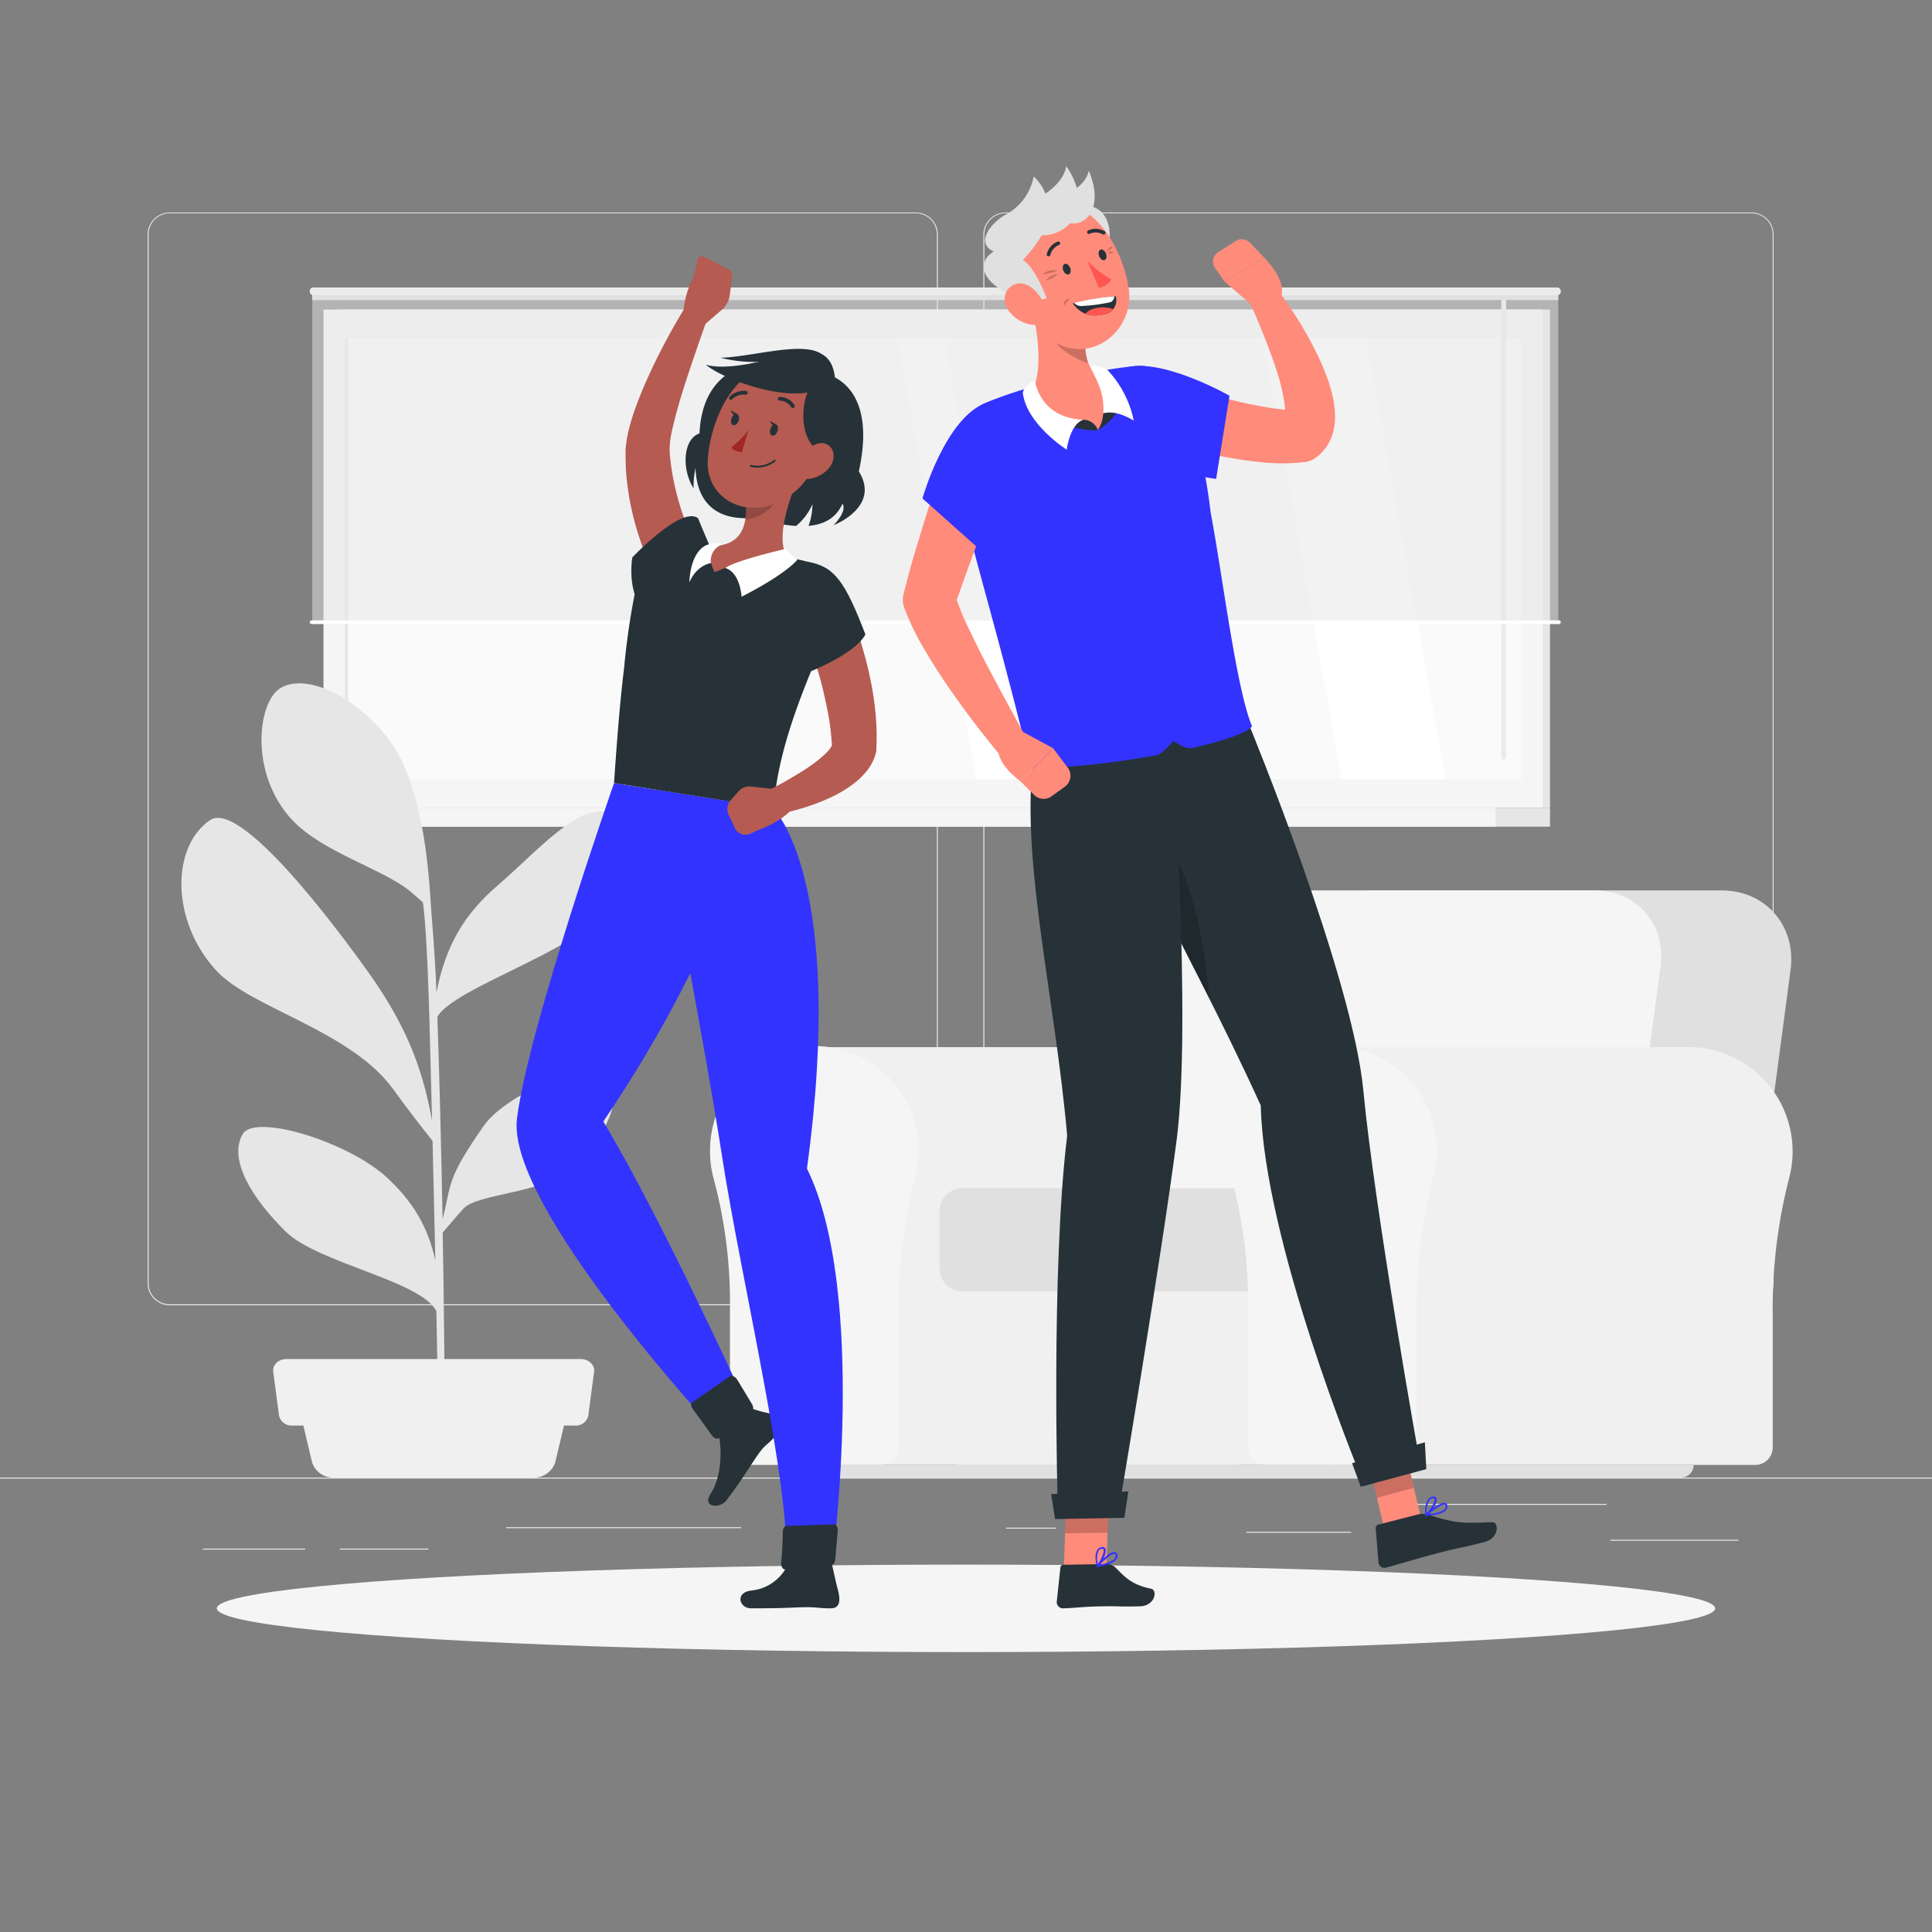 <svg xmlns="http://www.w3.org/2000/svg" viewBox="0 0 500 500"><rect x="0" y="0" width="500" height="500" fill="#808080" stroke="none"/><g id="freepik--background-complete--inject-2"><rect y="382.4" width="500" height="0.25" style="fill:#ebebeb"></rect><rect x="416.78" y="398.49" width="33.12" height="0.25" style="fill:#ebebeb"></rect><rect x="260.33" y="395.36" width="12.89" height="0.25" style="fill:#ebebeb"></rect><rect x="322.53" y="396.42" width="27.14" height="0.25" style="fill:#ebebeb"></rect><rect x="359.67" y="389.21" width="56.11" height="0.25" style="fill:#ebebeb"></rect><rect x="52.46" y="400.78" width="26.53" height="0.25" style="fill:#ebebeb"></rect><rect x="87.89" y="400.78" width="23" height="0.25" style="fill:#ebebeb"></rect><rect x="131" y="395.24" width="60.81" height="0.25" style="fill:#ebebeb"></rect><path d="M237,337.8H43.91a5.71,5.71,0,0,1-5.7-5.71V60.66A5.71,5.71,0,0,1,43.91,55H237a5.71,5.71,0,0,1,5.71,5.71V332.09A5.71,5.71,0,0,1,237,337.8ZM43.91,55.2a5.46,5.46,0,0,0-5.45,5.46V332.09a5.46,5.46,0,0,0,5.45,5.46H237a5.47,5.47,0,0,0,5.46-5.46V60.66A5.47,5.47,0,0,0,237,55.2Z" style="fill:#ebebeb"></path><path d="M453.31,337.8H260.21a5.72,5.72,0,0,1-5.71-5.71V60.66A5.72,5.72,0,0,1,260.21,55h193.1A5.71,5.71,0,0,1,459,60.66V332.09A5.71,5.71,0,0,1,453.31,337.8ZM260.21,55.2a5.47,5.47,0,0,0-5.46,5.46V332.09a5.47,5.47,0,0,0,5.46,5.46h193.1a5.47,5.47,0,0,0,5.46-5.46V60.66a5.47,5.47,0,0,0-5.46-5.46Z" style="fill:#ebebeb"></path><path d="M302.88,271h0q.93,0,1.89.06A27,27,0,0,1,328.91,305a134.76,134.76,0,0,0-4.23,35.11v34.48a4.52,4.52,0,0,1-4.52,4.53H210.71V271Z" style="fill:#f0f0f0"></path><path d="M183.76,298a27,27,0,1,1,53,7,135.18,135.18,0,0,0-4.22,35.11v34.48a4.53,4.53,0,0,1-4.53,4.53H193.43a4.52,4.52,0,0,1-4.52-4.53v-36.5a122.85,122.85,0,0,0-4.18-32.9A27.22,27.22,0,0,1,183.76,298Z" style="fill:#f5f5f5"></path><rect x="247.86" y="313.49" width="98.24" height="65.63" transform="translate(593.95 692.61) rotate(180)" style="fill:#f0f0f0"></rect><path d="M354.93,230.44h90.68c11.27,0,19.24,9.14,17.81,20.4l-10.29,77.49H321.65l10.29-77.49C333.37,239.58,343.66,230.44,354.93,230.44Z" style="fill:#e0e0e0"></path><path d="M320.13,230.44h92.65c10.73,0,18.32,8.7,17,19.42l-10.42,78.47H287.83l10.42-78.47C299.61,239.14,309.41,230.44,320.13,230.44Z" style="fill:#f5f5f5"></path><path d="M245,307.5h90.55a5.92,5.92,0,0,1,5.92,5.92V328.3a5.92,5.92,0,0,1-5.92,5.92H245a1.77,1.77,0,0,1-1.77-1.77V309.27A1.77,1.77,0,0,1,245,307.5Z" transform="translate(584.63 641.72) rotate(180)" style="fill:#e0e0e0"></path><path d="M437,271h0q.94,0,1.89.06A27,27,0,0,1,463,305a135.18,135.18,0,0,0-4.22,35.11v34.48a4.53,4.53,0,0,1-4.53,4.53H344.81V271Z" style="fill:#f0f0f0"></path><path d="M317.85,298a27,27,0,1,1,53,7,134.76,134.76,0,0,0-4.23,35.11v34.48a4.52,4.52,0,0,1-4.52,4.53H327.53a4.53,4.53,0,0,1-4.53-4.53v-36.5a123.25,123.25,0,0,0-4.17-32.9A26.82,26.82,0,0,1,317.85,298Z" style="fill:#f5f5f5"></path><path d="M212.64,382.4H435.05a3.28,3.28,0,0,0,3.28-3.28h-229A3.28,3.28,0,0,0,212.64,382.4Z" style="fill:#e0e0e0"></path><rect x="87.68" y="80.11" width="313.45" height="128.94" transform="translate(488.82 289.16) rotate(180)" style="fill:#e6e6e6"></rect><rect x="83.73" y="80.11" width="315.56" height="128.94" transform="translate(483.01 289.16) rotate(180)" style="fill:#f5f5f5"></rect><rect x="87.68" y="209.05" width="313.45" height="4.88" transform="translate(488.82 422.99) rotate(180)" style="fill:#e6e6e6"></rect><rect x="80.17" y="209.05" width="306.9" height="4.88" transform="translate(467.25 422.99) rotate(180)" style="fill:#f5f5f5"></rect><rect x="184.43" y="-7.66" width="114.16" height="304.48" transform="translate(386.09 -96.92) rotate(90)" style="fill:#fafafa"></rect><rect x="32.58" y="144.19" width="114.16" height="0.79" transform="translate(234.24 54.92) rotate(90)" style="fill:#e6e6e6"></rect><polygon points="374.08 201.66 353.58 87.5 326.71 87.5 347.21 201.66 374.08 201.66" style="fill:#fff"></polygon><polygon points="264.86 201.66 244.36 87.5 232.22 87.5 252.72 201.66 264.86 201.66" style="fill:#fff"></polygon><rect x="328.54" y="135.36" width="121.2" height="1.27" rx="0.61" transform="translate(525.14 -253.15) rotate(90)" style="fill:#ebebeb"></rect><rect x="80.82" y="75.39" width="322.47" height="85.63" transform="translate(484.1 236.42) rotate(180)" style="fill:#e6e6e6;opacity:0.5"></rect><rect x="80.82" y="75.39" width="322.47" height="2.27" transform="translate(484.1 153.06) rotate(180)" style="fill:#e0e0e0"></rect><rect x="80.17" y="74.4" width="323.76" height="1.99" rx="0.87" transform="translate(484.1 150.79) rotate(180)" style="fill:#ebebeb"></rect><path d="M80.65,161.5H403.46a.48.48,0,0,0,.47-.48h0a.47.47,0,0,0-.47-.47H80.65a.48.48,0,0,0-.48.47h0A.49.49,0,0,0,80.65,161.5Z" style="fill:#fff"></path><path d="M102,282.21C91.06,266.74,65,261,56,251.21c-11.81-12.81-11.74-32-1.69-38.94,8.74-6,37.68,34.7,40.94,39.25,11.21,15.64,14.47,27.26,16.57,38.51-.24-9.57-.47-18.35-.66-25.12-.61-22.1-1.38-29.21-1.73-31.39-1.2-1.07-2.63-2.32-3.46-3-7-5.65-22.49-10-30.25-18.21-11.34-12-9.11-30.88-3-34.33,8.72-4.92,26.58,6.85,32.21,21,4.29,10.78,5.84,22.33,6.66,36.44.13,2.17.93,10.22,1.37,21.43,2.37-12.07,7.08-20.15,15.82-27.69,10.75-9.27,20-20.55,28.89-19.1s4.09,16.4-2.92,26.88c-6.24,9.34-37,18.65-41.56,26.16.54,15.2,1,34.47,1.35,52.4,2.43-9.26.76-10,10.71-24.22,5.91-8.44,30.15-18.83,33-13s-1.51,16.74-10.66,24.41c-7.38,6.19-23.76,6.18-27.55,10-.88.9-3.8,4.33-5.47,6.3.39,21.9.57,41.23.37,47.82l-1.59.07c.08-1.7-.11-12.84-.42-27.58-4-7.85-30.76-12.43-39-20.58-8.65-8.54-14.87-18.5-11.16-25.17,3.1-5.56,27.49,2,37.4,11.22,6.59,6.13,10.62,12.69,12.5,21.49-.23-10.05-.48-20.83-.73-31C109.9,292.7,105.32,286.85,102,282.21Z" style="fill:#e6e6e6"></path><path d="M137.93,382.4H86.54a5.76,5.76,0,0,1-5.79-4L77.1,363h70.26l-3.65,15.38A5.75,5.75,0,0,1,137.93,382.4Z" style="fill:#f0f0f0"></path><path d="M148.83,368.93H75.63a3.29,3.29,0,0,1-3.42-2.61L70.71,355c-.23-1.75,1.37-3.28,3.43-3.28h76.19c2,0,3.65,1.53,3.42,3.28l-1.5,11.37A3.29,3.29,0,0,1,148.83,368.93Z" style="fill:#f0f0f0"></path></g><g id="freepik--Shadow--inject-2"><ellipse id="freepik--path--inject-2" cx="250" cy="416.24" rx="193.89" ry="11.32" style="fill:#f5f5f5"></ellipse></g><g id="freepik--character-1--inject-2"><path d="M215.74,135.92c.31-.34,3.49-3.59,2.31-5.56-1,2.07-2.92,5.21-8.8,5.73a16.32,16.32,0,0,0,1-5.57,15.36,15.36,0,0,1-4.22,5.6A45.34,45.34,0,0,1,195.31,134c-14.82,1.36-15.18-10.31-15.3-12.91a22,22,0,0,0-.51,5.3c-3.2-5.08-2.69-12.79,1.53-14.23.77-16.4,12.62-17.86,15.6-18.51,5.38-1.18,14.77-5.69,19.42,4,6.53,3.51,9,11.76,6.21,24.34C227.86,131,216.33,135.69,215.74,135.92Z" style="fill:#263238"></path><path d="M194.39,416.23c7.74,0,8.76-.12,13.11-.27,3.72-.13,4.61.33,7.61.27,2.5-.06,2.4-2.45,1.63-5.2-.38-1.38-1-4.31-1.51-6.54l-11.76,1.23a11.67,11.67,0,0,1-9.13,5.92C190.17,412.2,191.31,416.23,194.39,416.23Z" style="fill:#263238"></path><path d="M188.05,388.22c4.58-6.07,5.74-8.4,8.21-11.9,2.11-3,2.52-2.25,4.77-5.21,1.48-2,.11-4.74-2-5.35a33,33,0,0,1-5.79-1.73l-7.72,5.69c1.41,3.65,1.57,12-1.6,16.85C181.63,390.05,186.2,390.65,188.05,388.22Z" style="fill:#263238"></path><path d="M158.91,202.67s-22.24,63.58-25.12,86.85c-2.81,22.76,52.31,81.94,52.31,81.94,1.33,1,6.85-5.86,7.16-7.66,0,0-21.88-48.2-37.12-73.55,33-48.89,38.73-81.88,38.73-81.88Z" style="fill:#3333FF"></path><path d="M169.69,204.38s12.43,64,17.17,94.84c5,32.36,17.86,85.34,16.61,106.5,1.81,1.06,8.47-.73,12-1.85,0,0,9.15-69.41-6.63-101.45,10.21-74.88-8.71-93.21-8.71-93.21Z" style="fill:#3333FF"></path><path d="M202.58,396.47c0,1.9-.13,5.21-.41,7.74-.1.91.25,1.76.76,1.91,4.3,1.22,10.53-.56,12.51-1.19.38-.12.66-.65.72-1.33l.64-7.24c.09-1-.34-1.89-.91-1.87l-12.42.43C203,394.94,202.6,395.61,202.58,396.47Z" style="fill:#263238"></path><path d="M179.31,364.66c1.2,1.63,3.32,4.53,4.85,6.72.51.72,1.26,1.1,1.72.89,3.45-1.6,7.56-6,8.89-7.42.26-.29.2-.88-.15-1.46l-3.78-6.25c-.51-.85-1.43-1.35-1.9-1l-9.83,6.8C178.71,363.2,178.79,364,179.31,364.66Z" style="fill:#263238"></path><path d="M173.05,155.12c-.35-.51-.55-.83-.8-1.23l-.69-1.14c-.44-.75-.85-1.51-1.25-2.27q-1.2-2.28-2.24-4.61a73.18,73.18,0,0,1-3.49-9.62,68.77,68.77,0,0,1-2.12-10.07c-.25-1.71-.39-3.43-.49-5.16,0-.87-.08-1.73-.07-2.6v-1.3c0-.56,0-1.17.09-1.68a31.3,31.3,0,0,1,1.09-5.56c.47-1.7,1-3.3,1.58-4.87,1.15-3.14,2.45-6.13,3.81-9.07a165.2,165.2,0,0,1,9.22-17,3.15,3.15,0,0,1,5.64,2.71l0,.06c-2.09,5.86-4.15,11.8-6.05,17.65-.94,2.94-1.83,5.87-2.56,8.75-.37,1.43-.71,2.86-1,4.24a24.63,24.63,0,0,0-.43,3.76c0,.27,0,.45,0,.68l.09,1.07c.05.7.15,1.41.22,2.12.21,1.41.41,2.82.7,4.22a69.56,69.56,0,0,0,2.21,8.33,81,81,0,0,0,3.17,8.08c.59,1.33,1.22,2.63,1.88,3.9l1,1.87.51.91.46.77.17.28a6.33,6.33,0,0,1-10.7,6.74Z" style="fill:#b55b52"></path><path d="M188.89,76.17A6,6,0,0,1,187,80l-4.95,4.27a2.19,2.19,0,0,1-2.5.28l-2.71-1.4A22.4,22.4,0,0,1,179.35,72l1.22-4.71a1.12,1.12,0,0,1,1.58-.88l6.47,3.37a1.86,1.86,0,0,1,.85,1.87Z" style="fill:#b55b52"></path><path d="M176.51,162.88c16.38-5.55,8.57-17.51,4.14-28.78-4.3-3.26-17,10.15-17,10.15S160.42,161.64,176.51,162.88Z" style="fill:#263238"></path><path d="M164.26,153.73a187.52,187.52,0,0,0-2.72,18.92c-1,8.25-1.69,16.4-2.63,30l41.26,6.54c1-11.76,4.46-24.79,16-49.77a9.75,9.75,0,0,0-6.25-13.81c-1.61-.42-3.32-.83-5.09-1.2a133.41,133.41,0,0,0-18.73-3c-2.07-.13-4.22-.21-6.28-.25A15.73,15.73,0,0,0,164.26,153.73Z" style="fill:#263238"></path><path d="M206.87,123.13c-2.59,5.77-6.34,16.49-3.06,21.14,0,0-5.57-1.77-18.88,3.81-2.72-5.59.15-6.78.15-6.78,7.09-.52,8.08-5.48,8-10.29Z" style="fill:#b55b52"></path><path d="M187.71,147c3.91,1.2,4.2,7.43,4.2,7.43s10.67-5.27,14.46-9.57a40.6,40.6,0,0,1-3.15-2.78S190.41,145,187.71,147Z" style="fill:#fff"></path><path d="M184,145.73s-3.6.39-5.61,5c.48-8.94,4.82-9.78,4.82-9.78a5.13,5.13,0,0,1,3.69,0A4.33,4.33,0,0,0,184,145.73Z" style="fill:#fff"></path><path d="M201.24,126.34,193.08,131a18.9,18.9,0,0,1-.19,3.38c2.65,0,6.84-2.19,7.74-4.8A9.09,9.09,0,0,0,201.24,126.34Z" style="opacity:0.2"></path><path d="M213.93,111.84c-3.37,9.45-4.6,13.5-10.89,17.29-9.47,5.7-20.36.17-19.88-9.93.42-9.08,5.86-23,16.4-24.63C210,93,217.3,102.4,213.93,111.84Z" style="fill:#b55b52"></path><path d="M211.31,98.59c-5.1,3.06-4.93,19.52,3.55,18.32C222.72,107.39,216.78,95.68,211.31,98.59Z" style="fill:#263238"></path><path d="M216.06,97.56c-5.89,9.25-28.15,1.24-33.4-3.17,3.78,1.13,10.15.14,14.75-1S214.76,86.25,216.06,97.56Z" style="fill:#263238"></path><path d="M186.44,92.58a35.54,35.54,0,0,0,19.26-.51l6.73-.55C207.52,88.28,194.2,92.45,186.44,92.58Z" style="fill:#263238"></path><path d="M201.24,111.5c-.25.8-.87,1.35-1.39,1.23s-.75-.87-.5-1.68.88-1.36,1.4-1.23S201.49,110.69,201.24,111.5Z" style="fill:#263238"></path><path d="M191.17,108.8c-.25.81-.88,1.36-1.4,1.24s-.74-.88-.49-1.68.87-1.36,1.39-1.24S191.41,108,191.17,108.8Z" style="fill:#263238"></path><path d="M190.89,107.22l-1.74-1S189.66,108,190.89,107.22Z" style="fill:#263238"></path><path d="M193.72,111.3a25.22,25.22,0,0,1-4.43,4.47C190,117,192,117,192,117Z" style="fill:#a02724"></path><path d="M195.63,121a7.76,7.76,0,0,1-1.37-.19.23.23,0,0,1-.16-.3.26.26,0,0,1,.3-.18,7,7,0,0,0,5.92-1.28.25.25,0,0,1,.35,0,.24.24,0,0,1,0,.34A7.41,7.41,0,0,1,195.63,121Z" style="fill:#263238"></path><path d="M214.64,121a8,8,0,0,1-5.4,2.94c-2.72.23-3.4-2.52-2.09-5,1.19-2.22,4-5,6.48-4.1S216.34,118.87,214.64,121Z" style="fill:#b55b52"></path><path d="M205.1,105.59a.43.43,0,0,1-.31-.2,3.57,3.57,0,0,0-3-1.7.47.47,0,0,1-.48-.47.53.53,0,0,1,.51-.5,4.47,4.47,0,0,1,3.77,2.11.51.51,0,0,1-.17.68A.52.52,0,0,1,205.1,105.59Z" style="fill:#263238"></path><path d="M189.14,103.5a.43.43,0,0,1-.32-.14.49.49,0,0,1,0-.69,5.17,5.17,0,0,1,4.32-1.48.45.45,0,0,1,.34.57.53.53,0,0,1-.6.38,4.12,4.12,0,0,0-3.41,1.21A.55.55,0,0,1,189.14,103.5Z" style="fill:#263238"></path><path d="M201,109.92l-1.74-1S199.74,110.65,201,109.92Z" style="fill:#263238"></path><path d="M189.11,207.09l2.06-2.33a3.64,3.64,0,0,1,3.1-1.21l5.45.58a6.72,6.72,0,0,1,5.18,3.4l.67,1.18c-3.16,4.11-9.6,6.22-9.6,6.22l-1.77.81a3,3,0,0,1-4-1.42l-1.65-3.48A3.5,3.5,0,0,1,189.11,207.09Z" style="fill:#b55b52"></path><path d="M220,158.55c.34.8.6,1.45.88,2.16s.51,1.4.76,2.1c.49,1.4,1,2.8,1.39,4.21.85,2.82,1.59,5.69,2.19,8.6a81.21,81.21,0,0,1,1.36,8.9,64.43,64.43,0,0,1,.22,9.24v.32a4.25,4.25,0,0,1-.14.88,12.86,12.86,0,0,1-2.7,5,20.43,20.43,0,0,1-3.32,3.08,34.46,34.46,0,0,1-6.75,3.83,55,55,0,0,1-6.8,2.45,56.31,56.31,0,0,1-7,1.58,3.16,3.16,0,0,1-2-5.91l.14-.08c1.85-1,3.83-2,5.68-3.08s3.68-2.16,5.37-3.32a31,31,0,0,0,4.48-3.59,9.28,9.28,0,0,0,1.4-1.72c.3-.51.38-.87.32-.91l-.15,1.2a69.83,69.83,0,0,0-.78-7.51c-.44-2.54-1-5.08-1.6-7.63s-1.37-5.09-2.16-7.62c-.39-1.26-.8-2.52-1.24-3.77l-.66-1.85-.63-1.75-.09-.24A6.33,6.33,0,0,1,220,158.55Z" style="fill:#b55b52"></path><path d="M209.18,145.44c6.78,1.18,9.49,5,14.79,18.75-2.62,5.05-14.52,9.7-14.52,9.7S203.38,154.43,209.18,145.44Z" style="fill:#263238"></path></g><g id="freepik--character-2--inject-2"><polygon points="358.89 398.5 368.44 395.88 363.22 373.48 353.67 376.1 358.89 398.5" style="fill:#ff8b7b"></polygon><path d="M367.13,391.9l-10.48,2.69a.82.82,0,0,0-.62.86l.72,8.92a1.52,1.52,0,0,0,1.9,1.34c3.76-1,9.16-2.66,13.91-3.88,5.56-1.43,5.06-1.07,11.57-2.74,3.94-1,3.81-5.23,2.05-5.16-8,.3-8.8.41-16.51-1.88A4.79,4.79,0,0,0,367.13,391.9Z" style="fill:#263238"></path><polygon points="363.22 373.48 365.91 385.03 356.36 387.65 353.67 376.1 363.22 373.48" style="opacity:0.2"></polygon><path d="M369,392.35a.21.21,0,0,1-.19-.15.23.23,0,0,1,.07-.26c.39-.34,3.85-3.32,5.15-3a.7.7,0,0,1,.5.52h0a1.4,1.4,0,0,1-.19,1.23c-.87,1.21-3.7,1.54-5.31,1.62Zm4.8-2.93c-.77-.06-2.7,1.28-4.08,2.41,2.2-.19,3.76-.69,4.24-1.37a.92.92,0,0,0,.13-.81.28.28,0,0,0-.2-.21Z" style="fill:#3333FF"></path><path d="M369,392.35H369a.26.26,0,0,1-.13-.19c0-.11-.29-2.8.72-4.13a1.8,1.8,0,0,1,1.18-.71h0c.64-.1.89.17,1,.42.4,1-1.46,3.75-2.52,4.57A.18.18,0,0,1,369,392.35Zm2-4.59h-.24a1.34,1.34,0,0,0-.87.54,5.86,5.86,0,0,0-.65,3.32c1-1,2.26-3.08,2-3.71C371.27,387.88,371.24,387.78,371,387.76Zm-.1,1.53Z" style="fill:#3333FF"></path><path d="M326.29,286.11c-21.58-47.35-37.05-66.7-37.4-92.22l34.38-6.29s26.74,64.91,29.56,94.61c2.93,30.88,14.53,95.64,14.53,95.64l-15.68,3S327.06,321.08,326.29,286.11Z" style="fill:#263238"></path><path d="M292.14,213.34c3.95,12.71,11.28,26.15,20.79,45C311.25,236.23,304.12,210.45,292.14,213.34Z" style="opacity:0.2"></path><polygon points="368.75 373.26 369.13 380.21 352.17 384.78 349.92 378.68 368.75 373.26" style="fill:#263238"></polygon><polygon points="276.04 384.95 275.26 407.95 286.26 407.79 287.04 384.79 276.04 384.95" style="fill:#ff8b7b"></polygon><path d="M286,404.79l-10.81.17a.77.77,0,0,0-.76.69l-.94,8.85a1.61,1.61,0,0,0,1.62,1.74c3.9-.13,5.12-.45,10-.52,5.73-.09,3.09.14,9.81,0,4.06-.07,4.71-4.18,3-4.55-5.51-1.15-7-3.34-9.43-5.68A3.54,3.54,0,0,0,286,404.79Z" style="fill:#263238"></path><polygon points="276.04 384.95 275.63 396.81 286.64 396.65 287.04 384.8 276.04 384.95" style="opacity:0.2"></polygon><path d="M284,405.54a.22.22,0,0,1-.21-.12.23.23,0,0,1,0-.27c.34-.38,3.33-3.69,4.7-3.49a.74.74,0,0,1,.59.44h0a1.31,1.31,0,0,1,0,1.22c-.67,1.29-3.47,1.95-5.07,2.22Zm4.36-3.42c-.79,0-2.51,1.57-3.71,2.83,2.17-.45,3.66-1.12,4-1.84a.86.86,0,0,0,0-.81.28.28,0,0,0-.23-.18Z" style="fill:#3333FF"></path><path d="M284,405.54H284a.24.24,0,0,1-.17-.17c0-.11-.74-2.7.07-4.11a1.69,1.69,0,0,1,1.07-.85h0c.63-.17.92.07,1.05.3.57,1-.87,3.83-1.8,4.76A.2.2,0,0,1,284,405.54Zm1.27-4.71a.85.85,0,0,0-.24,0h0a1.2,1.2,0,0,0-.78.62,5.5,5.5,0,0,0-.13,3.32c.88-1.12,1.78-3.27,1.43-3.86C285.57,400.91,285.52,400.82,285.31,400.83Zm-.3-.19h0Z" style="fill:#3333FF"></path><path d="M276.18,293.9c-3.12-35.46-11.79-70.21-8.9-96.35l36-6s5.18,73.29,1.23,103.5c-4.1,31.41-14.77,94.51-14.77,94.51l-16,.22S271.94,328.6,276.18,293.9Z" style="fill:#263238"></path><polygon points="292.02 385.97 290.98 392.81 273.05 393.13 272.04 386.66 292.02 385.97" style="fill:#263238"></polygon><path d="M299.16,98c3,.92,6.27,1.89,9.42,2.79s6.35,1.75,9.5,2.55,6.31,1.48,9.38,2c1.53.27,3.05.46,4.51.63a28.91,28.91,0,0,0,4,.18l-3.14,1.14a1.61,1.61,0,0,0-.55.76c0,.14.08,0,.16-.29a10.17,10.17,0,0,0,0-3.22,48.92,48.92,0,0,0-2.12-8.81c-1-3.06-2.15-6.15-3.38-9.23s-2.59-6.21-3.89-9.22l-.05-.11a3.75,3.75,0,0,1,6.38-3.81,104.69,104.69,0,0,1,6.13,8.72,99.25,99.25,0,0,1,5.28,9.39c.8,1.64,1.54,3.34,2.24,5.11a39,39,0,0,1,1.78,5.65,23.1,23.1,0,0,1,.65,7,13.72,13.72,0,0,1-1.18,4.64,11.64,11.64,0,0,1-3.83,4.63,6.38,6.38,0,0,1-2.88,1.12l-.27,0a51.59,51.59,0,0,1-11.83-.1c-3.67-.39-7.22-1-10.71-1.71s-6.91-1.55-10.31-2.47-6.69-1.93-10.14-3.15A7.52,7.52,0,0,1,299,98Z" style="fill:#ff8b7b"></path><path d="M324.79,79.68l-7.93-6.85,10.37-6.1s7.24,7,3.48,11.4Z" style="fill:#ff8b7b"></path><path d="M315.26,65.24l4.58-2.88a2.88,2.88,0,0,1,3.63.44l3.76,3.93-10.37,6.1-2.43-3.5A2.9,2.9,0,0,1,315.26,65.24Z" style="fill:#ff8b7b"></path><path d="M292.69,94.85c9.7-1.46,25.51,7.57,25.51,7.57l-3.46,21.51s-7.35-.56-17-5.43C294.81,117,281.22,96.59,292.69,94.85Z" style="fill:#3333FF"></path><path d="M293.81,94.74c-10.7,1-27.08,4.8-37.87,9.16a14.19,14.19,0,0,0-8.89,14.23c1.1,14.34,9.24,37.23,19.6,80.11,5.38,1.11,20.68-.62,32.76-2.79,1.31-.23,4.22-3.68,4.22-3.68s3.19,2.22,4.85,1.84c8-1.82,14.23-3.9,15.55-5.64-4.08-9.74-7.52-38.33-10.73-55.44-.78-6.79-2.83-19.25-6.19-26.14C303.93,99.87,301,94,293.81,94.74Z" style="fill:#3333FF"></path><path d="M267.53,81.35c1.28,7.33,2.43,15.93-1.27,21.5,3.39,4.27,10.73,7.25,17.88,8.45,4.05-5.7,3.08-10.74.83-13.52-4.33-2.58-4.06-7.06-4.15-10.15Z" style="fill:#ff8b7b"></path><path d="M284.14,111.3a9.2,9.2,0,0,0,1.38-4.31c0-2.23,4-1.07,4-1.07A15.07,15.07,0,0,1,284.14,111.3Z" style="fill:#263238"></path><path d="M284.14,111.3a4.07,4.07,0,0,0-3.79-2.67,13,13,0,0,0-5.71,1S280.33,111.71,284.14,111.3Z" style="fill:#263238"></path><path d="M270.7,84.12c-.09-.46-.16-.93-.23-1.39l10.35,4.91a18,18,0,0,0,.84,6.34C276.85,92.57,271.57,88.54,270.7,84.12Z" style="opacity:0.2"></path><path d="M279.85,53.33c6-1,10.19,6,5,15.91-3.56-1.7-6.51-7.41-6.51-7.41Z" style="fill:#e0e0e0"></path><path d="M261.67,72c4.12,8.92,6.08,14.36,12.52,17.21,9.69,4.29,19.32-4.41,17.94-14.41-1.25-9-7.78-22.08-18.13-22.14A13.54,13.54,0,0,0,261.67,72Z" style="fill:#ff8b7b"></path><path d="M288.75,76.67s-3.07,0-11.12,1.84c1.65,2.23,4,3.82,8.1,2.83A3.66,3.66,0,0,0,288.75,76.67Z" style="fill:#263238"></path><path d="M283.26,79.86a7.91,7.91,0,0,1,4.84.15,4.18,4.18,0,0,1-2.36,1.33,7.8,7.8,0,0,1-4.83-.15A4.1,4.1,0,0,1,283.26,79.86Z" style="fill:#ff5652"></path><path d="M288.36,76.68a1.59,1.59,0,0,1-.91,1.5,42.56,42.56,0,0,1-7.31,1,2.47,2.47,0,0,1-2.16-.78A67.35,67.35,0,0,1,288.36,76.68Z" style="fill:#fff"></path><path d="M277,77.16s-2.28.31-1.46,2C275.61,78.33,277,77.16,277,77.16Z" style="opacity:0.2"></path><path d="M266.82,78l4.07-.75s-2.81-7.88-6.19-10c2-1.93,5-5.85,5.94-8.57a12,12,0,0,0-3.13-13,14.2,14.2,0,0,1-7.13,9.81c-3.93,2.13-8.12,7.47-3.18,9.58C251.88,68.26,254.57,75,266.82,78Z" style="fill:#e0e0e0"></path><path d="M269.34,60.89c8,.2,13.53-8,6.6-17.89-.89,5.6-8.62,9-8.62,9Z" style="fill:#e0e0e0"></path><path d="M276.42,57.67c5.15,1.24,9.21-4.6,5.35-13.49-.92,4.39-6.1,6-6.1,6Z" style="fill:#e0e0e0"></path><path d="M273.7,70a5.37,5.37,0,0,0-4,.94A10.74,10.74,0,0,0,273.7,70Z" style="opacity:0.2"></path><path d="M273.86,70.92a4.42,4.42,0,0,0-3.29,1.73A8.8,8.8,0,0,0,273.86,70.92Z" style="opacity:0.2"></path><path d="M286.47,65s.74-1.38,1.59-1.21A3.57,3.57,0,0,1,286.47,65Z" style="opacity:0.2"></path><path d="M286.65,65.65s.79-1,1.54-.38A2.09,2.09,0,0,1,286.65,65.65Z" style="opacity:0.2"></path><path d="M260.82,80.12A9.21,9.21,0,0,0,266.75,84c3.22.59,4.57-2.36,3.45-5.25-1-2.6-3.9-6-7-5.32S259.15,77.6,260.82,80.12Z" style="fill:#ff8b7b"></path><path d="M275.19,70c.29.74.92,1.19,1.41,1s.64-1,.35-1.7-.92-1.19-1.41-1S274.9,69.24,275.19,70Z" style="fill:#263238"></path><path d="M284.46,66.3c.29.74.92,1.19,1.41,1s.64-1,.35-1.7-.92-1.19-1.4-1S284.17,65.55,284.46,66.3Z" style="fill:#263238"></path><path d="M281.4,67.55s3.5,3.49,6.21,4.72c-.76,1.78-3.2,2.21-3.2,2.21Z" style="fill:#ff5652"></path><path d="M271.47,66.32a.39.39,0,0,1-.24,0,.46.46,0,0,1-.32-.58,4.69,4.69,0,0,1,2.85-3.22.46.46,0,0,1,.58.3.47.47,0,0,1-.3.59h0A3.79,3.79,0,0,0,271.81,66,.49.49,0,0,1,271.47,66.32Z" style="fill:#263238"></path><path d="M285.86,60.66a.51.51,0,0,1-.45,0,3.66,3.66,0,0,0-3.38-.17.47.47,0,0,1-.63-.19.48.48,0,0,1,.19-.64,4.62,4.62,0,0,1,4.27.17.46.46,0,0,1,.19.63A.61.61,0,0,1,285.86,60.66Z" style="fill:#263238"></path><path d="M260.59,119.46c-1.08,3.13-2.28,6.29-3.4,9.44l-3.46,9.43-3.45,9.41c-1.11,3.14-2.25,6.26-3.32,9.37l-.05-4a66.86,66.86,0,0,0,3.91,9.79c1.6,3.38,3.32,6.8,5.12,10.2s3.63,6.81,5.48,10.22L267,193.58v0a3.74,3.74,0,0,1-6.1,4.26c-2.65-3-5.12-6.09-7.56-9.23s-4.79-6.35-7.08-9.62-4.5-6.64-6.57-10.17A68,68,0,0,1,234,157.26a5.9,5.9,0,0,1-.17-3.47l.13-.5c.85-3.37,1.73-6.7,2.71-10s2-6.57,3-9.82,2.14-6.49,3.28-9.7,2.29-6.41,3.58-9.61a7.51,7.51,0,0,1,14.08,5.24Z" style="fill:#ff8b7b"></path><path d="M255.36,104.16C244.61,108,238.73,129,238.73,129l17.13,15.26s7.06-5.06,8.5-15.78C265.46,120.21,266.28,100.22,255.36,104.16Z" style="fill:#3333FF"></path><path d="M263.71,188.86l8.82,4.77-8.45,8.56s-7.47-5.29-5.3-9.71Z" style="fill:#ff8b7b"></path><path d="M275.59,203.59l-3.47,2.5a3.48,3.48,0,0,1-4.49-.36l-3.55-3.54,8.45-8.56,3.81,5.05A3.48,3.48,0,0,1,275.59,203.59Z" style="fill:#ff8b7b"></path><path d="M267.79,98.53c.46,2.23,2.5,9.68,12.56,10.1-3.47,1.13-4.29,7.74-4.29,7.74s-10.35-6.52-11.36-14.68C265,99.54,267.79,98.53,267.79,98.53Z" style="fill:#fff"></path><path d="M282.16,94.63c.45,2.18,3.84,5.83,3.36,12.36,3.49-1.07,7.9,1.88,7.9,1.88a27.14,27.14,0,0,0-7-13.33A10.07,10.07,0,0,0,282.16,94.63Z" style="fill:#fff"></path></g></svg>